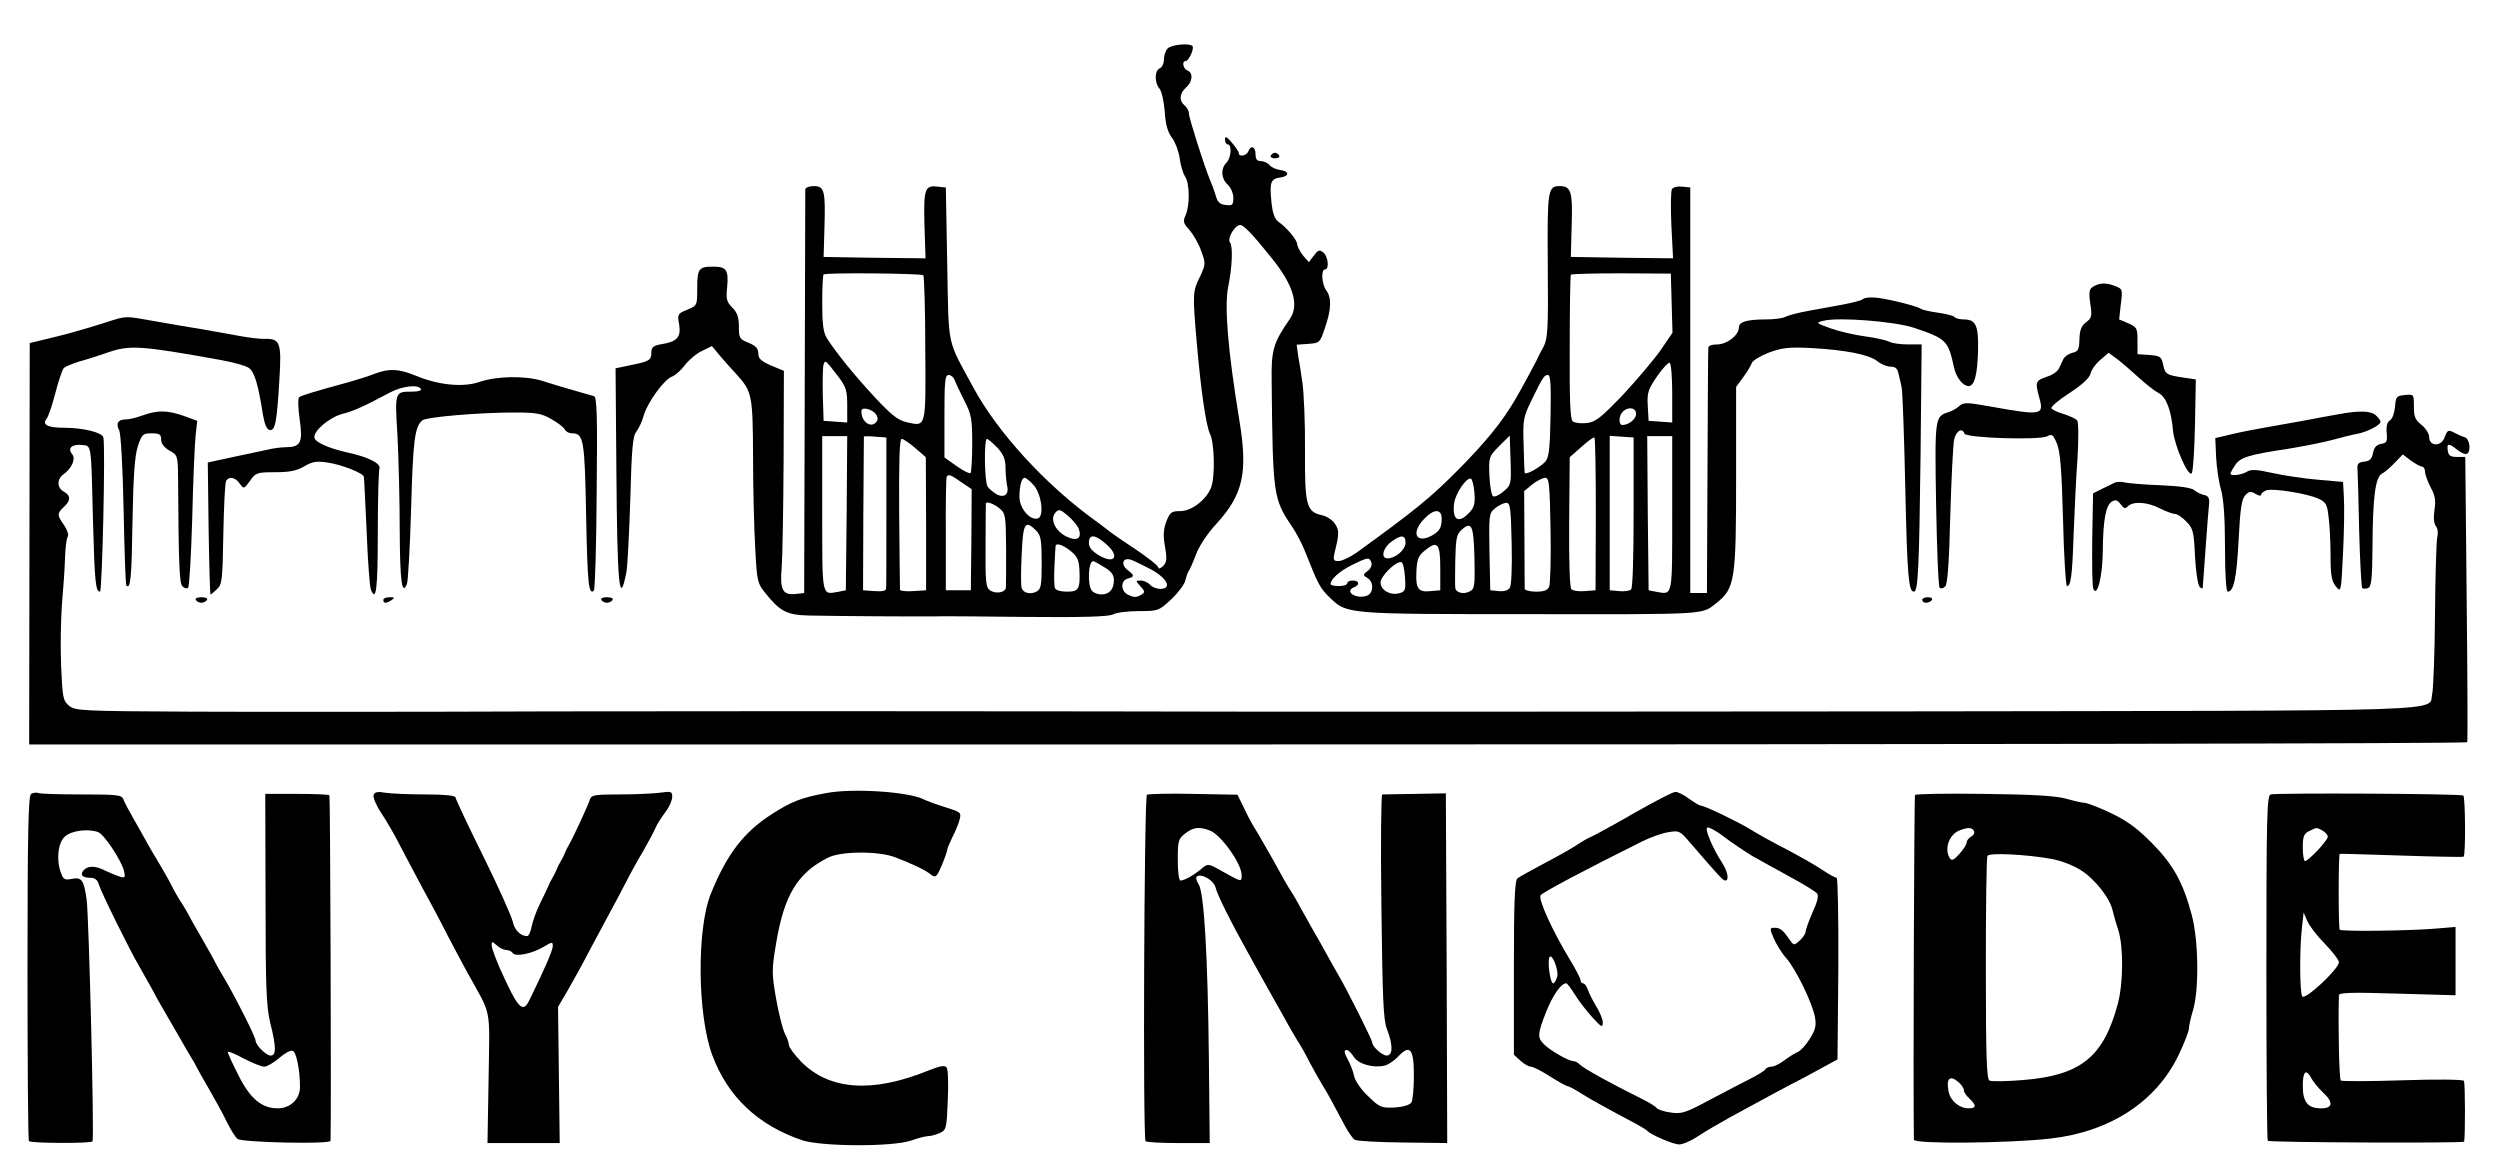 <?xml version="1.0" standalone="no"?>
<!DOCTYPE svg PUBLIC "-//W3C//DTD SVG 20010904//EN"
 "http://www.w3.org/TR/2001/REC-SVG-20010904/DTD/svg10.dtd">
<svg version="1.0" xmlns="http://www.w3.org/2000/svg"
 width="900pt" height="420pt" viewBox="0 0 900 420"
 preserveAspectRatio="xMidYMid meet">
<g transform="translate(0,420) scale(0.1,-0.1)"
fill="#000000" stroke="none">
<path d="M4203 4025 c-7 -8 -13 -26 -13 -40 0 -14 -7 -28 -15 -31 -19 -8 -19
-52 -1 -73 8 -9 16 -46 19 -82 3 -48 11 -76 27 -96 12 -17 24 -50 27 -74 3
-24 12 -53 19 -64 17 -24 18 -105 2 -140 -10 -22 -8 -29 14 -53 13 -15 33 -48
42 -75 17 -46 17 -48 -5 -95 -25 -50 -26 -61 -11 -232 15 -175 34 -304 48
-332 16 -31 19 -154 4 -193 -17 -44 -70 -85 -111 -85 -32 0 -37 -4 -50 -37
-11 -29 -12 -51 -5 -91 8 -45 6 -56 -7 -70 -10 -9 -17 -11 -17 -5 0 6 -39 37
-87 69 -49 32 -93 63 -99 69 -7 5 -24 19 -40 30 -178 128 -352 317 -440 480
-97 179 -88 137 -94 445 l-5 275 -29 3 c-47 6 -51 -8 -48 -139 l4 -119 -184 2
-183 3 3 104 c4 134 0 151 -38 151 -17 0 -30 -5 -31 -12 0 -7 -1 -337 -2 -733
l-2 -720 -28 -3 c-49 -6 -60 13 -53 93 3 38 6 214 7 390 l1 320 -46 19 c-36
16 -46 25 -46 43 0 18 -9 28 -35 39 -33 13 -35 17 -35 59 0 33 -6 50 -24 68
-20 20 -23 30 -18 76 5 59 -3 71 -50 71 -52 0 -58 -7 -58 -76 0 -64 0 -64 -36
-79 -34 -14 -36 -16 -29 -53 7 -46 -7 -62 -63 -71 -29 -5 -37 -11 -37 -28 0
-30 -7 -34 -72 -47 l-57 -12 3 -372 c3 -410 11 -491 36 -362 4 19 10 137 14
261 5 186 9 230 22 245 8 11 21 37 27 60 14 47 75 131 103 139 10 4 31 22 45
41 15 19 42 42 62 51 l35 17 29 -35 c16 -19 42 -48 58 -65 58 -64 60 -75 61
-301 0 -114 4 -263 8 -330 6 -116 8 -124 37 -159 53 -66 77 -78 157 -80 80 -2
405 -4 452 -3 17 1 163 0 325 -2 211 -2 301 1 317 9 12 7 54 12 93 12 69 0 72
1 115 41 25 23 48 54 52 68 3 14 9 31 13 36 4 6 16 33 26 60 11 29 41 75 72
108 97 106 115 184 84 372 -42 256 -55 414 -40 485 14 68 17 144 6 157 -11 14
17 63 37 63 12 0 46 -35 113 -119 79 -98 100 -170 65 -220 -59 -85 -67 -111
-65 -226 4 -408 6 -420 72 -519 17 -24 40 -69 51 -98 44 -112 52 -127 88 -161
60 -58 61 -58 711 -58 655 -1 625 -2 678 39 68 54 72 81 72 457 l0 322 25 34
c14 19 28 42 31 51 3 10 32 27 63 39 47 17 71 20 151 16 124 -7 207 -23 238
-47 13 -11 35 -20 48 -20 18 0 25 -7 29 -27 4 -16 9 -37 11 -48 3 -11 9 -173
13 -360 7 -321 12 -375 31 -375 15 0 19 78 24 488 l4 402 -49 0 c-28 0 -58 4
-68 10 -10 5 -49 14 -87 19 -38 5 -94 18 -124 29 -53 19 -54 20 -26 27 53 14
256 -2 326 -25 118 -40 123 -45 145 -145 8 -35 32 -65 52 -65 21 0 32 41 34
129 2 90 -8 111 -52 111 -15 0 -30 4 -33 9 -3 4 -29 11 -58 15 -28 4 -57 10
-62 14 -19 12 -140 41 -172 41 -17 1 -34 -2 -38 -6 -4 -5 -38 -13 -74 -20 -37
-7 -94 -17 -126 -23 -32 -6 -67 -15 -77 -20 -10 -6 -42 -10 -71 -10 -70 0 -98
-9 -98 -29 0 -28 -43 -61 -78 -61 -19 0 -32 -5 -32 -12 -1 -7 -2 -209 -3 -448
l-2 -435 -30 0 -30 0 0 730 0 730 -29 3 c-16 2 -32 -2 -37 -9 -4 -7 -5 -66 -2
-131 l6 -118 -184 2 -184 3 3 113 c4 121 -2 142 -43 142 -43 0 -45 -13 -43
-286 2 -234 0 -263 -16 -294 -11 -19 -22 -42 -26 -51 -9 -18 -60 -112 -75
-137 -48 -82 -107 -154 -205 -253 -100 -101 -158 -148 -367 -299 -23 -16 -52
-30 -64 -30 -18 0 -20 4 -15 28 17 68 18 83 2 106 -8 13 -29 27 -46 31 -57 12
-63 35 -62 233 1 97 -4 206 -9 242 -5 36 -12 82 -16 102 l-5 37 42 3 c41 3 42
4 60 58 23 66 24 108 5 134 -17 22 -20 76 -5 76 16 0 12 46 -6 61 -14 11 -19
9 -34 -11 l-18 -24 -21 24 c-11 14 -20 32 -21 40 0 16 -36 59 -68 82 -13 9
-21 31 -25 73 -7 69 -2 82 33 86 33 5 32 23 -2 27 -14 2 -32 10 -38 18 -7 8
-21 14 -31 14 -14 0 -19 7 -19 25 0 27 -17 34 -26 10 -6 -16 -34 -21 -34 -7 0
5 -11 22 -25 38 -19 23 -25 25 -25 12 0 -10 5 -18 10 -18 16 0 12 -50 -5 -66
-21 -21 -19 -58 5 -79 11 -10 20 -31 20 -47 0 -26 -3 -29 -27 -26 -21 2 -30
10 -36 33 -5 17 -15 44 -22 60 -20 48 -75 221 -75 237 0 9 -7 21 -15 28 -21
17 -19 44 5 65 24 21 26 53 5 61 -16 6 -21 34 -7 34 12 0 32 46 25 54 -12 12
-78 5 -90 -9z m-879 -816 c3 -3 7 -122 7 -263 2 -289 4 -282 -67 -266 -31 7
-55 26 -112 87 -72 77 -142 163 -175 215 -13 21 -17 50 -17 126 0 54 2 101 5
104 7 7 352 4 359 -3z m2694 -101 l3 -106 -43 -63 c-24 -34 -85 -106 -135
-160 -79 -82 -98 -98 -130 -102 -21 -2 -44 0 -51 6 -9 7 -12 70 -11 266 0 140
2 258 4 262 2 3 84 5 182 5 l178 -1 3 -107z m-3000 -264 c28 -37 32 -50 32
-104 l0 -61 -42 3 -43 3 -3 94 c-1 52 0 101 3 109 6 17 6 17 53 -44z m3002
-60 l0 -105 -42 3 -43 3 -3 53 c-3 48 1 60 34 108 20 29 41 51 45 48 5 -3 9
-52 9 -110z m-2584 49 c4 -10 19 -43 35 -74 26 -51 29 -66 29 -156 0 -55 -3
-103 -6 -106 -4 -3 -26 8 -50 25 l-44 31 0 149 c0 126 2 148 15 148 9 0 18 -8
21 -17z m2146 -130 c-2 -119 -6 -151 -19 -165 -19 -21 -72 -50 -74 -40 -1 4
-3 50 -4 102 -3 89 -1 99 29 160 41 84 45 90 59 90 9 0 11 -38 9 -147z m-2428
5 c8 -13 7 -21 -2 -30 -17 -17 -46 1 -50 31 -3 18 1 22 19 19 12 -2 27 -11 33
-20z m2736 2 c0 -18 -26 -40 -49 -40 -15 0 -14 33 1 48 19 19 48 15 48 -8z
m-2842 -357 l-3 -278 -30 -6 c-57 -10 -55 -19 -55 282 l0 279 45 0 45 0 -2
-277z m143 7 c0 -146 0 -271 -1 -278 0 -9 -13 -12 -42 -10 l-41 3 1 275 c1
151 2 276 2 278 0 2 18 2 41 0 l40 -3 0 -265z m2223 72 c-14 -13 -31 -21 -38
-19 -6 2 -12 32 -14 73 -3 69 -2 70 35 108 l38 38 3 -89 c3 -85 2 -89 -24
-111z m331 -84 l-1 -273 -38 -3 c-21 -2 -43 1 -49 7 -6 6 -9 97 -8 242 l2 233
42 37 c23 21 44 36 47 34 3 -2 5 -126 5 -277z m136 8 c0 -157 -3 -272 -9 -278
-5 -5 -25 -8 -43 -6 l-34 3 0 278 0 278 43 -3 43 -3 0 -269z m139 -5 c0 -301
2 -292 -55 -282 l-30 6 -3 278 -2 277 45 0 45 0 0 -279z m-2725 236 l38 -33 1
-239 0 -240 -47 -3 c-26 -2 -47 1 -47 5 0 4 -2 128 -3 276 -1 186 1 267 9 267
6 0 28 -15 49 -33z m296 1 c22 -25 29 -42 29 -73 0 -22 3 -49 5 -60 9 -33 -8
-49 -36 -35 -13 7 -28 20 -34 29 -11 19 -13 171 -2 171 4 0 21 -15 38 -32z
m-130 -124 l37 -25 -1 -182 -2 -182 -45 0 -45 0 0 200 c-1 110 1 203 3 208 5
11 14 9 53 -19z m258 -8 c30 -31 41 -113 18 -122 -27 -10 -67 35 -67 77 0 41
8 69 19 69 4 0 18 -11 30 -24z m1589 -31 c3 -38 -1 -52 -19 -71 -39 -41 -62
-26 -54 35 5 35 44 93 60 88 5 -2 11 -25 13 -52z m274 -132 c2 -104 -1 -196
-5 -205 -5 -13 -19 -18 -47 -18 -22 0 -40 5 -41 10 0 6 -1 87 -1 181 l-1 171
29 24 c16 13 37 23 46 24 15 0 17 -18 20 -187z m-1984 77 c22 -18 23 -26 24
-147 0 -70 0 -133 -1 -139 -2 -18 -38 -23 -57 -9 -15 10 -17 31 -16 161 0 82
1 150 1 152 2 8 30 -2 49 -18z m1844 -127 c2 -91 -1 -151 -7 -160 -7 -9 -23
-13 -40 -11 l-30 3 -3 138 c-2 133 -2 139 20 157 13 11 31 19 40 20 15 0 17
-16 20 -147z m-1559 55 c13 -36 -4 -48 -43 -30 -41 20 -61 62 -41 86 12 14 17
13 45 -10 17 -15 34 -35 39 -46z m1307 35 c0 -34 -8 -46 -37 -62 -56 -29 -74
11 -26 61 35 37 63 37 63 1z m-1460 -43 c17 -17 20 -33 20 -115 0 -83 -2 -96
-19 -105 -22 -11 -47 -5 -53 13 -3 7 -3 60 0 120 5 115 12 127 52 87z m1578
-98 c2 -102 1 -112 -17 -121 -22 -12 -50 -5 -52 13 -1 6 -1 52 0 101 2 78 5
92 23 108 36 31 43 17 46 -101z m-1329 52 c54 -45 36 -78 -23 -43 -25 15 -36
28 -36 45 0 31 21 31 59 -2z m1081 2 c0 -25 -36 -56 -65 -56 -25 0 -17 37 13
59 36 27 52 26 52 -3z m-1205 -30 c23 -19 29 -32 31 -67 3 -70 -2 -79 -46 -79
-21 0 -40 5 -42 13 -3 6 -4 41 -2 77 2 36 3 68 4 73 0 14 25 7 55 -17z m1330
-61 l0 -80 -34 -3 c-45 -5 -55 8 -52 70 2 44 7 57 29 75 47 39 57 28 57 -62z
m-1043 -4 c60 -32 79 -71 35 -71 -14 0 -30 7 -37 15 -7 8 -22 15 -33 15 -20 0
-20 0 -1 -21 16 -17 16 -22 4 -29 -19 -12 -27 -12 -51 0 -25 14 -25 50 1 57
25 7 25 11 -2 32 -24 20 -16 45 13 36 10 -3 42 -19 71 -34z m795 24 c3 -9 -2
-22 -13 -30 -18 -14 -18 -16 -1 -26 24 -14 22 -56 -3 -64 -40 -13 -82 17 -45
31 22 9 18 24 -5 24 -11 0 -20 -4 -20 -10 0 -5 -13 -10 -30 -10 -16 0 -30 3
-30 8 1 18 33 46 77 68 57 28 62 29 70 9z m-963 -16 c27 -16 36 -28 36 -48 0
-32 -16 -51 -45 -51 -12 0 -26 5 -33 12 -18 18 -15 108 4 108 2 0 19 -9 38
-21z m1084 -37 c3 -47 1 -52 -22 -58 -32 -8 -66 12 -66 39 0 23 57 79 75 73 6
-1 11 -26 13 -54z"/>
<path d="M4575 3640 c-3 -5 3 -10 15 -10 12 0 18 5 15 10 -3 6 -10 10 -15 10
-5 0 -12 -4 -15 -10z"/>
<path d="M7537 3169 c-16 -9 -18 -19 -12 -62 7 -45 5 -52 -15 -67 -17 -13 -23
-28 -24 -61 -1 -37 -4 -44 -25 -49 -13 -3 -28 -13 -33 -23 -4 -9 -12 -25 -16
-34 -5 -10 -23 -23 -40 -28 -44 -15 -46 -19 -32 -71 20 -70 14 -71 -177 -37
-84 15 -94 15 -110 1 -10 -9 -28 -19 -39 -22 -49 -15 -49 -21 -44 -333 3 -160
8 -295 13 -299 4 -4 13 -2 20 5 8 8 14 83 18 254 4 133 10 257 14 275 7 31 29
44 37 21 5 -16 269 -24 297 -10 18 10 22 7 36 -26 12 -29 17 -93 22 -275 3
-131 10 -238 14 -238 14 0 19 34 24 185 3 83 9 206 14 275 4 69 4 130 -1 136
-4 6 -26 16 -47 23 -22 6 -43 16 -46 21 -3 5 26 30 65 55 46 30 72 54 76 70 3
14 19 36 36 50 l29 25 30 -22 c16 -12 51 -42 77 -66 26 -24 59 -50 73 -57 28
-15 45 -61 52 -136 5 -53 54 -166 67 -153 5 5 10 83 12 174 l3 164 -47 7 c-59
9 -64 12 -71 48 -6 27 -11 30 -49 33 l-43 3 0 48 c0 46 -2 49 -33 63 l-33 14
6 55 c7 53 6 55 -20 65 -33 13 -55 12 -78 -1z"/>
<path d="M380 3039 c-78 -25 -147 -44 -219 -61 l-54 -13 -1 -722 -1 -723 4387
0 c2413 0 4388 3 4390 8 2 4 1 237 -2 517 l-5 510 -30 0 c-23 0 -31 5 -33 23
-4 27 3 28 35 2 14 -11 29 -17 34 -14 16 10 10 54 -8 60 -10 3 -26 10 -35 15
-25 13 -27 12 -38 -17 -13 -33 -55 -31 -55 3 0 11 -12 31 -27 43 -23 18 -28
29 -28 66 0 45 0 45 -32 42 -31 -3 -33 -6 -36 -43 -2 -22 -10 -44 -18 -48 -10
-6 -14 -21 -12 -45 3 -32 0 -37 -20 -40 -16 -3 -25 -12 -29 -32 -4 -22 -12
-30 -32 -32 -21 -2 -26 -8 -24 -28 1 -14 4 -114 6 -223 3 -109 8 -201 11 -204
3 -3 12 -3 21 0 12 5 15 30 16 149 1 179 10 249 34 263 11 5 31 23 47 40 l28
29 29 -22 c17 -12 35 -22 41 -22 5 0 10 -8 10 -18 0 -9 9 -34 20 -56 16 -29
20 -47 14 -82 -4 -28 -2 -49 5 -58 7 -8 9 -25 5 -40 -3 -14 -7 -139 -8 -278
-1 -139 -6 -268 -10 -286 -16 -65 127 -60 -1906 -63 -1020 -1 -2330 -2 -2910
0 -580 1 -1455 1 -1945 0 -490 -2 -1077 -2 -1306 -1 -393 2 -418 3 -440 21
-22 18 -24 28 -29 143 -3 68 -1 169 3 223 5 55 10 129 11 165 1 36 5 71 10 78
4 7 -2 24 -13 41 -26 36 -26 43 -1 66 25 23 25 41 0 55 -25 13 -26 45 -2 62
31 22 46 57 31 74 -17 21 1 36 37 32 34 -4 32 10 39 -283 6 -209 9 -245 25
-245 8 0 20 527 12 556 -5 17 -73 34 -140 34 -61 0 -82 11 -64 33 6 7 20 48
31 91 11 43 25 84 30 90 5 6 31 17 58 25 26 7 73 22 104 33 76 26 116 24 403
-28 44 -8 89 -20 101 -28 21 -14 34 -57 52 -171 6 -33 13 -51 24 -53 20 -4 26
30 35 185 8 127 2 144 -50 143 -17 -1 -58 4 -91 10 -33 6 -96 17 -140 25 -44
7 -120 20 -170 29 -109 19 -96 20 -175 -5z"/>
<path d="M1350 2855 c-19 -8 -61 -21 -92 -30 -136 -37 -173 -49 -181 -55 -5
-4 -4 -41 2 -81 12 -83 3 -99 -51 -99 -15 0 -47 -4 -70 -10 -24 -5 -81 -17
-127 -27 l-83 -18 3 -237 c2 -131 5 -238 7 -238 2 0 12 8 23 19 19 17 20 33
23 199 2 99 6 185 10 191 11 17 33 13 49 -10 15 -20 15 -20 37 10 20 29 25 31
90 31 52 0 78 5 105 21 29 17 44 20 83 14 51 -7 132 -39 132 -52 1 -4 5 -93
10 -198 4 -104 11 -198 15 -207 19 -48 25 0 25 201 0 121 3 226 6 235 6 17
-41 41 -111 56 -68 15 -120 37 -123 54 -5 24 54 74 101 86 40 10 79 28 171 77
43 23 101 30 111 13 4 -6 -9 -10 -32 -10 -62 0 -62 1 -52 -160 4 -80 8 -234 8
-342 1 -182 8 -234 26 -190 4 9 11 132 15 272 7 248 13 294 41 317 16 12 203
28 334 28 77 0 96 -4 130 -24 22 -12 44 -29 48 -37 4 -8 16 -14 26 -14 42 0
46 -21 51 -296 5 -246 9 -288 28 -270 4 4 9 163 10 352 3 281 1 345 -10 348
-7 2 -40 11 -73 21 -33 9 -82 24 -110 33 -61 20 -165 19 -229 -3 -58 -20 -146
-12 -228 22 -64 26 -96 27 -148 8z"/>
<path d="M515 2705 c-22 -8 -50 -15 -62 -15 -28 0 -37 -14 -24 -39 6 -10 13
-135 16 -287 3 -147 7 -270 10 -272 15 -15 19 29 22 231 3 165 8 234 19 270
15 44 18 47 50 47 29 0 34 -4 34 -22 0 -15 11 -29 30 -40 29 -16 30 -20 31
-90 2 -332 5 -388 16 -399 7 -7 16 -9 20 -5 5 4 11 116 15 249 3 133 9 267 12
297 l6 55 -49 18 c-58 20 -93 21 -146 2z"/>
<path d="M8420 2709 c-25 -4 -83 -15 -130 -24 -47 -8 -110 -20 -140 -25 -30
-5 -82 -15 -115 -23 l-60 -14 3 -69 c2 -38 10 -91 18 -118 9 -34 14 -100 14
-208 0 -95 4 -158 10 -158 21 0 32 48 39 186 6 115 11 149 25 162 13 14 20 14
36 4 11 -7 20 -8 20 -3 0 5 9 12 19 16 25 8 148 -12 187 -30 28 -13 32 -21 37
-67 4 -29 7 -92 7 -139 0 -70 4 -91 19 -110 19 -23 19 -22 26 121 4 80 5 170
3 200 l-3 55 -90 8 c-49 4 -123 15 -163 24 -58 13 -78 14 -93 5 -19 -12 -59
-17 -59 -7 0 3 7 17 16 30 19 29 50 38 189 59 55 9 127 23 160 32 33 9 76 20
95 23 36 8 80 31 80 43 0 3 -7 14 -16 22 -17 17 -59 19 -134 5z"/>
<path d="M7610 2461 c-8 -4 -28 -14 -45 -22 l-30 -15 -3 -164 c-1 -90 0 -171
4 -180 14 -32 33 45 34 135 1 114 11 165 32 179 14 8 21 6 32 -9 12 -16 17
-18 27 -7 19 18 70 15 114 -8 22 -11 46 -20 55 -20 8 0 27 -13 41 -28 24 -24
27 -36 31 -125 3 -54 10 -103 17 -110 6 -6 11 -7 11 -1 2 26 20 282 23 304 1
18 -4 25 -18 28 -11 2 -27 10 -35 17 -10 9 -52 15 -120 18 -58 2 -116 7 -130
10 -14 4 -32 3 -40 -2z"/>
<path d="M705 2040 c3 -5 12 -10 20 -10 8 0 17 5 20 10 4 6 -5 10 -20 10 -15
0 -24 -4 -20 -10z"/>
<path d="M1380 2040 c0 -13 11 -13 30 0 12 8 11 10 -7 10 -13 0 -23 -4 -23
-10z"/>
<path d="M2165 2040 c3 -5 12 -10 20 -10 8 0 17 5 20 10 4 6 -5 10 -20 10 -15
0 -24 -4 -20 -10z"/>
<path d="M6920 2040 c0 -5 6 -10 14 -10 8 0 18 5 21 10 3 6 -3 10 -14 10 -12
0 -21 -4 -21 -10z"/>
<path d="M2975 1345 c-89 -16 -127 -31 -195 -75 -102 -65 -162 -143 -220 -285
-52 -125 -50 -437 4 -583 56 -151 165 -253 324 -307 71 -23 325 -24 392 -1 25
9 53 16 62 16 9 0 28 5 41 11 24 11 25 17 29 118 3 58 1 111 -4 118 -7 9 -23
6 -66 -11 -202 -82 -356 -71 -458 32 -24 25 -44 52 -44 60 0 7 -6 26 -14 40
-8 15 -22 71 -32 126 -16 93 -16 104 0 200 29 174 77 253 186 308 45 24 182
25 242 2 60 -23 110 -46 130 -63 16 -12 20 -9 38 33 11 26 20 52 20 57 0 4 9
25 19 46 11 21 23 50 26 64 6 24 3 26 -52 43 -32 10 -67 23 -77 28 -54 28
-257 41 -351 23z"/>
<path d="M112 1342 c-10 -7 -13 -137 -13 -625 0 -340 2 -621 5 -625 5 -8 223
-9 229 -1 7 8 -13 813 -21 869 -10 73 -18 83 -54 76 -24 -5 -30 -2 -38 20 -18
47 -12 108 13 132 23 22 85 30 121 16 21 -8 82 -100 92 -138 6 -26 5 -28 -17
-21 -13 4 -36 14 -51 21 -34 18 -62 18 -77 1 -14 -17 -4 -27 25 -27 15 0 25
-8 29 -22 7 -26 114 -243 147 -298 11 -19 31 -55 45 -80 13 -25 28 -52 33 -60
5 -8 29 -51 55 -95 25 -44 50 -87 55 -95 6 -8 13 -22 17 -30 4 -8 25 -46 48
-85 22 -38 51 -91 63 -117 13 -25 29 -52 37 -58 15 -13 335 -20 335 -7 3 99
-1 1241 -4 1244 -3 3 -56 5 -118 5 l-113 0 1 -378 c0 -321 3 -389 17 -447 22
-87 22 -117 1 -117 -16 0 -53 37 -54 54 0 12 -63 138 -105 211 -20 33 -40 69
-45 80 -6 11 -26 47 -45 80 -19 33 -40 69 -45 80 -6 11 -19 34 -30 50 -11 17
-26 44 -34 60 -8 17 -29 53 -45 80 -17 28 -35 59 -41 70 -6 11 -26 47 -45 80
-19 33 -38 68 -41 78 -6 15 -22 17 -149 17 -79 0 -149 2 -157 5 -7 3 -19 1
-26 -3z m839 -982 c10 0 34 14 54 31 19 17 41 29 49 26 13 -5 26 -70 26 -130
0 -44 -35 -77 -80 -77 -58 0 -100 35 -142 120 -21 41 -38 78 -38 83 0 4 25 -6
56 -23 31 -16 65 -30 75 -30z"/>
<path d="M1345 1338 c-3 -8 9 -37 27 -64 18 -27 48 -78 66 -114 19 -36 55
-105 82 -155 27 -49 68 -126 90 -170 23 -44 56 -106 73 -137 88 -159 80 -115
76 -378 l-4 -235 130 0 130 0 -3 245 -3 245 35 60 c19 33 53 94 74 135 22 41
56 104 75 140 20 36 47 88 61 115 14 28 41 77 61 110 19 33 39 71 45 85 6 14
22 39 36 57 13 17 24 42 24 54 0 20 -3 21 -46 15 -26 -3 -91 -6 -146 -6 -85 0
-99 -2 -104 -17 -6 -21 -62 -141 -75 -163 -5 -8 -12 -22 -15 -30 -3 -8 -10
-22 -15 -30 -5 -8 -12 -22 -15 -30 -3 -8 -10 -22 -15 -30 -5 -8 -12 -22 -15
-30 -3 -8 -17 -36 -30 -63 -13 -26 -26 -63 -30 -82 -3 -19 -11 -35 -16 -35
-24 0 -46 22 -52 52 -4 18 -51 124 -106 235 -55 111 -100 207 -100 212 0 7
-39 11 -107 11 -60 0 -125 3 -145 6 -28 5 -39 3 -43 -8z m478 -558 c9 0 19 -5
23 -11 9 -15 71 -2 112 23 30 18 32 18 32 2 0 -15 -29 -82 -84 -194 -24 -50
-41 -32 -106 113 -16 37 -30 74 -30 84 0 15 1 15 18 0 10 -10 26 -17 35 -17z"/>
<path d="M4129 1339 c-10 -6 -15 -1232 -5 -1247 2 -4 55 -7 118 -7 l113 0 -3
300 c-4 374 -17 601 -37 632 -8 12 -11 24 -6 28 18 11 60 -14 67 -40 6 -26 55
-124 113 -228 16 -29 39 -70 51 -92 12 -22 31 -56 42 -75 11 -19 31 -55 45
-80 13 -25 33 -58 43 -75 11 -16 31 -52 45 -80 14 -27 35 -63 45 -80 19 -30
36 -62 80 -145 13 -25 30 -49 37 -53 8 -5 86 -9 173 -10 l160 -2 -2 629 -3
630 -110 -2 c-60 -1 -114 -2 -119 -2 -4 0 -6 -181 -3 -402 4 -335 7 -410 20
-443 22 -56 22 -95 -1 -95 -16 0 -52 32 -52 47 0 9 -94 197 -122 243 -11 19
-31 55 -45 80 -13 25 -34 61 -45 80 -11 19 -31 55 -45 80 -13 25 -33 59 -44
75 -10 17 -22 37 -26 45 -8 17 -88 157 -103 180 -5 8 -20 36 -32 62 l-23 47
-159 3 c-87 2 -162 0 -167 -3z m227 -129 c40 -16 114 -119 114 -161 0 -25 -1
-24 -66 12 -54 31 -55 31 -77 13 -27 -23 -63 -44 -77 -44 -6 0 -10 31 -10 74
0 69 2 76 26 95 30 23 50 26 90 11z m518 -815 c17 -26 70 -41 111 -31 13 3 35
18 49 33 42 45 56 27 56 -69 0 -46 -4 -89 -9 -97 -6 -9 -30 -16 -60 -18 -48
-2 -54 0 -95 40 -25 23 -47 55 -51 72 -3 17 -13 42 -21 57 -16 30 -17 38 -5
38 5 0 16 -11 25 -25z"/>
<path d="M5885 1274 c-71 -41 -141 -79 -154 -85 -13 -5 -35 -18 -50 -28 -14
-10 -66 -40 -116 -66 -49 -26 -96 -52 -102 -57 -10 -8 -13 -85 -13 -322 l0
-313 23 -21 c13 -12 30 -22 38 -22 8 0 39 -16 69 -35 30 -19 58 -35 63 -35 4
0 25 -11 47 -25 36 -23 102 -59 200 -111 19 -11 37 -21 40 -25 14 -15 94 -49
115 -49 13 0 43 13 67 29 24 16 75 46 113 67 118 64 189 103 220 119 17 8 62
32 100 53 l70 38 3 327 c1 182 -2 327 -6 327 -5 0 -27 12 -48 26 -21 15 -81
49 -132 76 -51 26 -110 59 -130 72 -42 26 -166 86 -180 86 -4 0 -23 11 -42 25
-19 14 -41 25 -49 24 -9 0 -74 -34 -146 -75z m424 -156 c25 -14 86 -48 134
-74 48 -26 92 -53 98 -60 7 -8 2 -30 -16 -69 -14 -32 -25 -63 -25 -70 0 -6 -9
-20 -21 -31 -20 -18 -21 -18 -35 1 -25 37 -35 45 -55 45 -18 0 -19 -2 -4 -37
9 -21 29 -54 46 -73 36 -42 93 -160 103 -212 5 -30 2 -45 -19 -78 -14 -23 -34
-44 -43 -47 -9 -4 -31 -17 -48 -30 -17 -13 -38 -23 -47 -23 -9 0 -19 -4 -22
-10 -3 -5 -27 -20 -53 -33 -26 -13 -91 -47 -146 -76 -89 -48 -103 -52 -142
-46 -24 3 -46 11 -50 16 -3 6 -34 24 -67 40 -91 45 -195 102 -209 116 -6 7
-18 13 -24 13 -17 0 -85 39 -106 61 -24 24 -23 37 8 116 24 60 54 104 73 103
3 0 17 -19 31 -41 14 -23 42 -59 63 -82 32 -35 37 -38 37 -18 0 12 -11 38 -24
59 -12 20 -26 47 -30 60 -4 12 -12 22 -17 22 -5 0 -9 5 -9 11 0 6 -17 39 -37
72 -64 105 -116 220 -107 234 8 11 163 93 364 193 30 15 73 31 96 34 38 7 42
5 77 -36 105 -122 120 -138 128 -138 15 0 9 33 -12 65 -33 51 -60 115 -54 125
3 5 31 -9 62 -33 31 -23 77 -54 102 -69z m-703 -434 c-4 -13 -10 -24 -15 -24
-10 0 -21 80 -13 94 9 16 34 -46 28 -70z"/>
<path d="M6894 1338 c-3 -5 -7 -1042 -4 -1241 0 -16 341 -13 490 4 215 24 382
132 463 301 20 42 37 85 37 95 0 10 7 40 15 67 22 72 20 252 -5 343 -31 117
-67 181 -144 259 -54 54 -90 80 -149 108 -42 20 -85 36 -93 36 -9 0 -39 7 -67
15 -38 10 -118 15 -295 17 -134 2 -246 0 -248 -4z m212 -129 c4 -7 -1 -16 -10
-21 -9 -5 -16 -14 -16 -21 0 -7 -12 -25 -26 -41 -21 -23 -28 -26 -35 -15 -20
32 -3 84 34 99 31 12 45 12 53 -1z m279 -101 c34 -6 81 -24 108 -42 50 -32
104 -101 113 -146 3 -14 12 -45 20 -69 19 -60 18 -191 -2 -265 -51 -191 -133
-257 -339 -274 -60 -5 -116 -6 -123 -2 -10 5 -13 88 -13 403 0 218 2 401 6
406 7 12 141 5 230 -11z m-333 -805 c10 -9 18 -21 18 -28 0 -7 9 -20 20 -30
26 -24 25 -35 -3 -35 -33 0 -65 26 -72 60 -10 48 5 62 37 33z"/>
<path d="M8174 1340 c-13 -5 -15 -81 -15 -624 0 -340 2 -621 5 -623 6 -6 706
-9 707 -3 4 23 4 213 -1 219 -3 5 -102 6 -220 2 -118 -4 -219 -4 -223 -1 -6 5
-10 186 -7 307 0 10 48 11 210 6 l210 -6 0 123 0 123 -72 -6 c-94 -8 -338 -11
-345 -4 -5 5 -5 269 0 273 1 1 101 -2 222 -6 121 -4 222 -6 224 -4 8 7 6 216
-1 220 -11 7 -676 10 -694 4z m187 -130 c10 -6 19 -16 19 -22 0 -14 -70 -88
-82 -88 -4 0 -8 22 -8 48 0 41 4 51 23 60 28 14 25 14 48 2z m8 -407 c28 -29
51 -59 51 -67 0 -24 -122 -138 -132 -123 -9 15 -10 172 -1 247 l6 55 13 -30
c7 -17 35 -54 63 -82z m-48 -485 c7 -13 25 -35 41 -50 39 -36 37 -58 -6 -58
-48 0 -66 22 -66 81 0 53 12 63 31 27z"/>
</g>
</svg>
